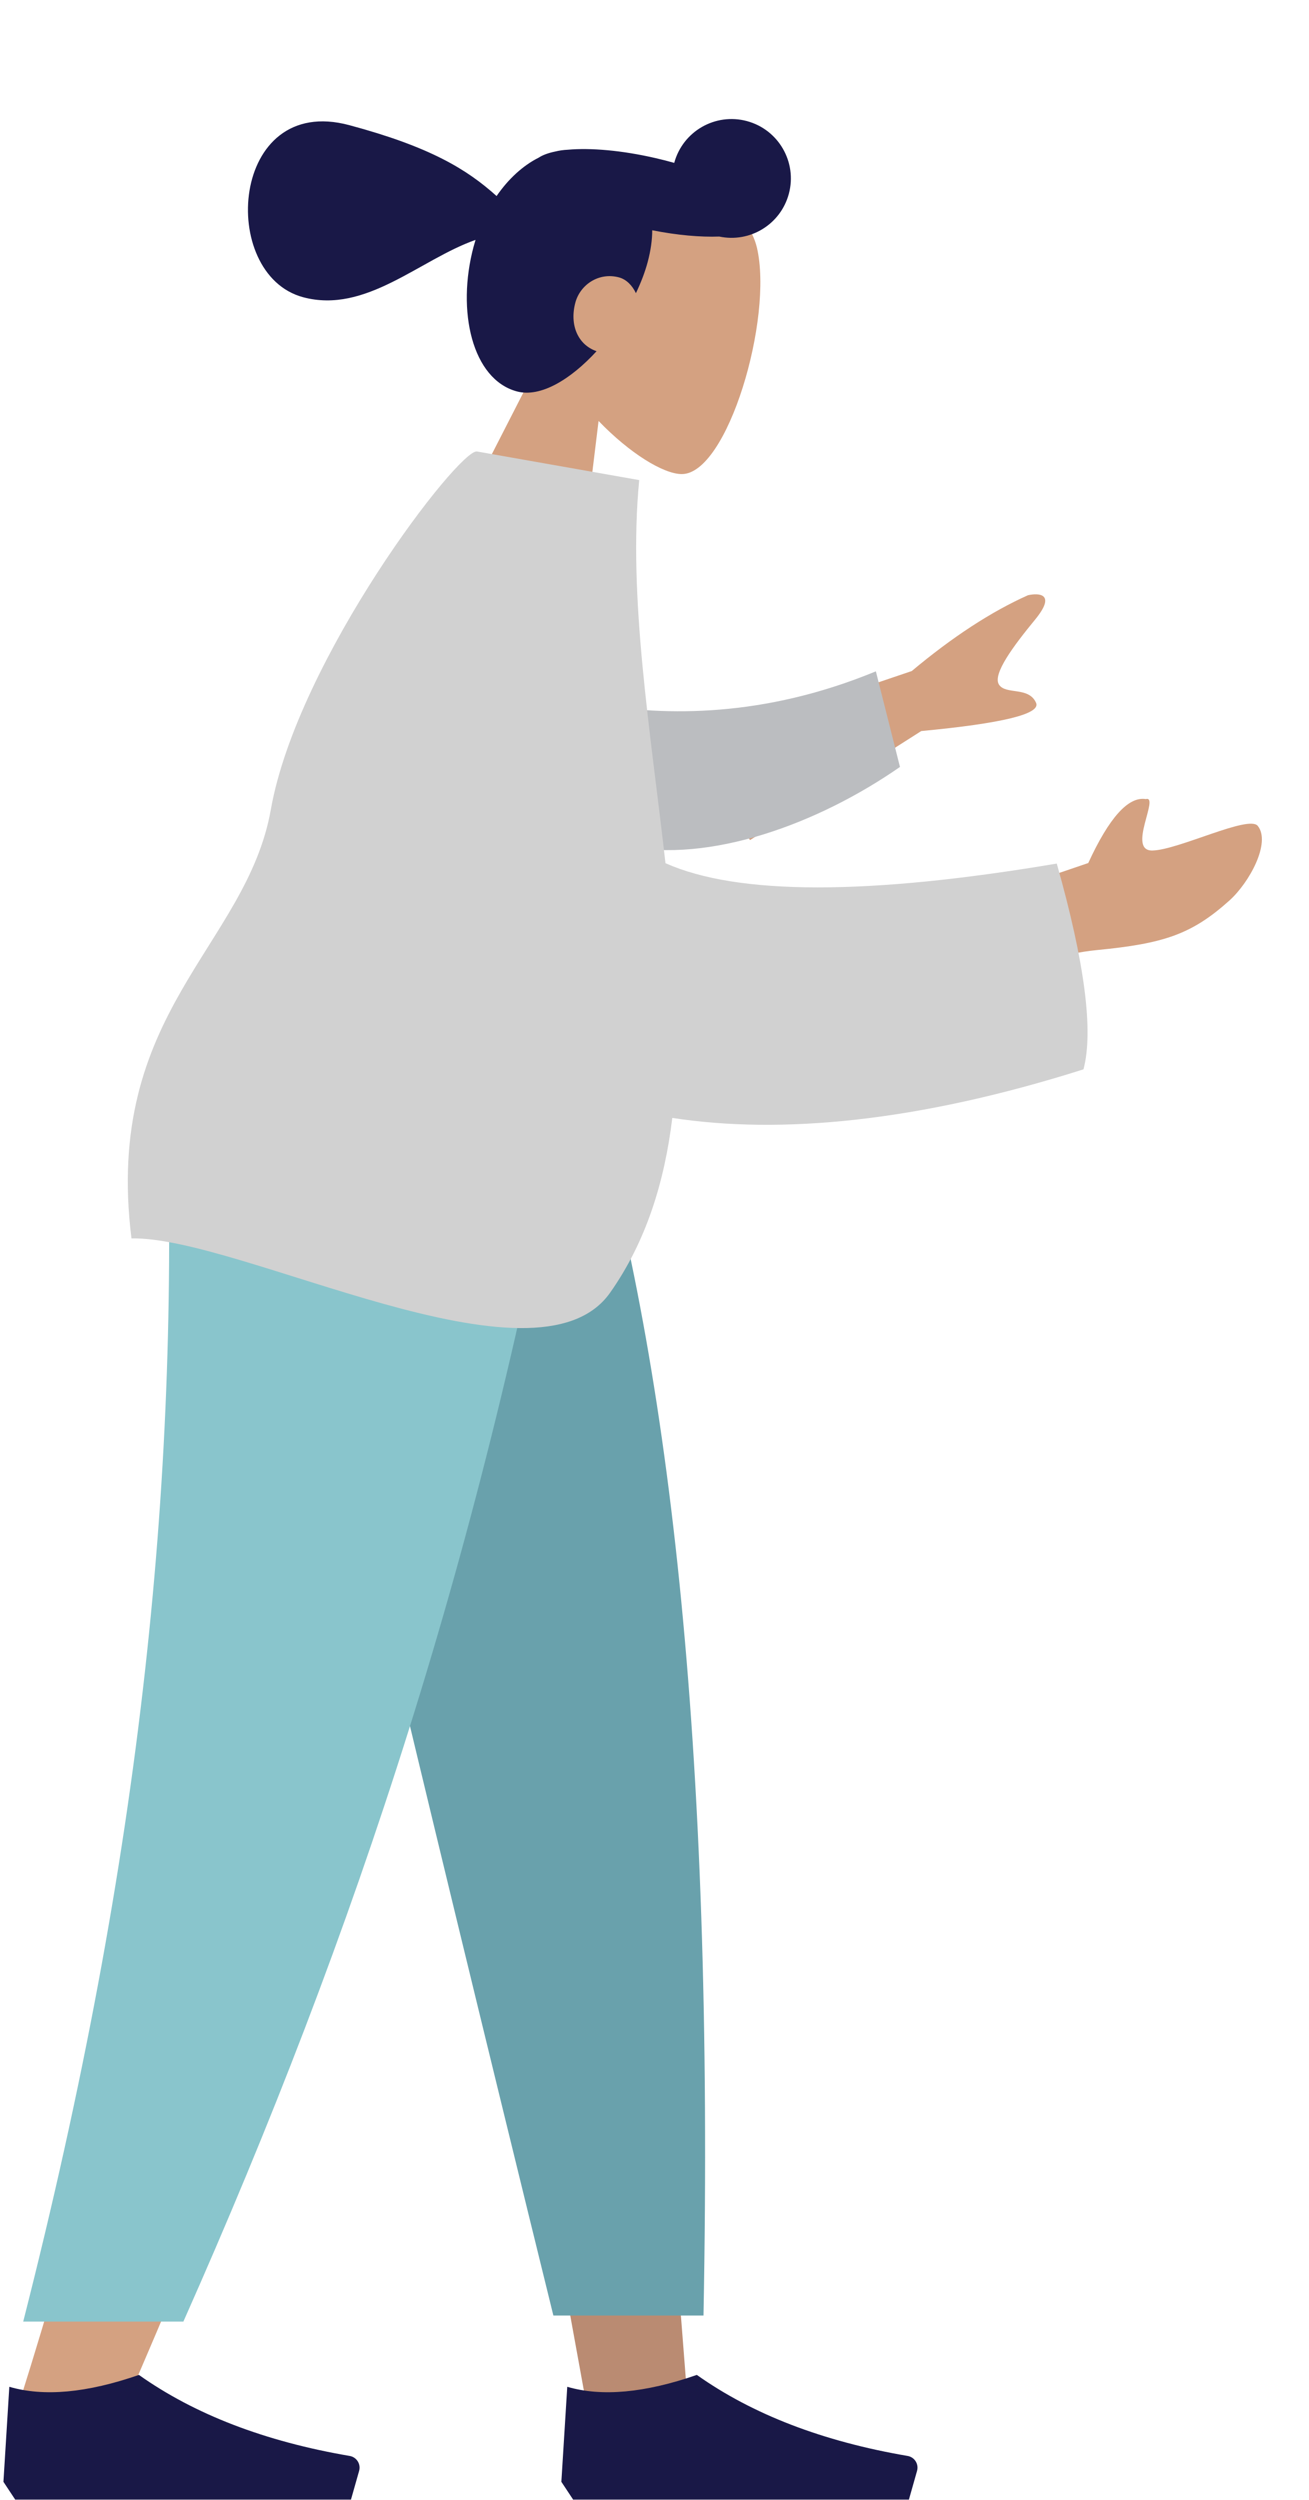 <svg width="230" height="439" viewBox="0 0 230 439" fill="none" xmlns="http://www.w3.org/2000/svg">
<path fill-rule="evenodd" clip-rule="evenodd" d="M96.047 60.95C92.865 54.257 91.512 46.738 94.042 39.397C101.331 18.244 130.07 31.028 132.992 43.472C135.914 55.917 127.825 83.331 119.759 83.254C116.543 83.224 110.643 79.606 105.173 73.927L101.506 103.991L77.329 97.513L96.047 60.95Z" fill="#D4A181"/>
<path fill-rule="evenodd" clip-rule="evenodd" d="M104.82 61.676C100.281 66.627 94.973 69.85 90.831 68.74C82.962 66.632 80.186 54.613 83.217 43.303C83.324 42.905 83.437 42.513 83.558 42.125C73.704 45.606 64.273 55.146 53.26 52.195C38.277 48.18 40.424 16.365 61.358 21.974C75.594 25.789 82.041 29.741 87.253 34.427C89.343 31.391 91.913 29.056 94.661 27.68C95.356 27.222 96.328 26.866 97.527 26.616C98.268 26.436 99.013 26.327 99.757 26.295C103.755 25.933 109.28 26.402 115.224 27.774C116.334 28.03 117.417 28.308 118.466 28.605C119.97 23.061 125.678 19.774 131.231 21.262C136.794 22.753 140.096 28.471 138.605 34.035C137.163 39.415 131.767 42.68 126.382 41.541C123.093 41.664 119.006 41.307 114.601 40.437C114.597 42.13 114.345 43.986 113.801 46.015C113.321 47.806 112.614 49.653 111.734 51.484C111.094 50.117 110.034 49.053 108.76 48.712C105.196 47.757 101.93 50.023 101.096 53.136C100.038 57.087 101.553 60.555 104.82 61.676Z" fill="#191847"/>
<path fill-rule="evenodd" clip-rule="evenodd" d="M46.491 189.707L84.693 321.348L102.661 420.186H120.696L102.693 189.707H46.491Z" fill="#BA8B72"/>
<path fill-rule="evenodd" clip-rule="evenodd" d="M29.322 189.707C31.988 258.094 30.936 295.394 30.34 301.607C29.743 307.82 26.356 349.433 3.277 422.272H22.035C52.6 352.395 63.27 310.783 66.775 301.607C70.281 292.431 80.634 255.131 95.75 189.707H29.322Z" fill="#D4A181"/>
<path fill-rule="evenodd" clip-rule="evenodd" d="M45.671 189.707C55.608 235.005 72.794 307.312 97.231 406.629H123.609C125.557 304.69 117.269 237.597 102.916 189.707H45.671Z" fill="#69A1AC"/>
<path fill-rule="evenodd" clip-rule="evenodd" d="M29.189 189.707C31.8 258.094 25.034 325.468 4.077 407.694H32.221C62.842 338.859 84.789 271.817 99.788 189.707H29.189Z" fill="#89C5CC"/>
<path fill-rule="evenodd" clip-rule="evenodd" d="M0.603 435.83L1.638 419.144C7.698 420.916 15.288 420.221 24.408 417.058C34.215 424.004 46.559 428.747 61.443 431.287L61.443 431.287C62.578 431.481 63.342 432.559 63.148 433.694C63.136 433.768 63.119 433.84 63.099 433.912L61.668 438.959H24.408H2.673L0.603 435.83Z" fill="#191847"/>
<path fill-rule="evenodd" clip-rule="evenodd" d="M98.635 435.83L99.671 419.144C105.73 420.916 113.32 420.221 122.44 417.058C132.247 424.004 144.592 428.747 159.475 431.287L159.475 431.287C160.611 431.481 161.374 432.559 161.18 433.694C161.168 433.768 161.151 433.84 161.131 433.912L159.7 438.959H122.44H100.705L98.635 435.83Z" fill="#191847"/>
<path fill-rule="evenodd" clip-rule="evenodd" d="M121.111 131.079L160.203 117.84C167.372 111.845 174.177 107.408 180.617 104.528C182.505 104.104 185.658 104.201 181.883 108.798C178.108 113.394 174.343 118.398 175.531 120.229C176.719 122.059 180.759 120.507 182.046 123.428C182.903 125.374 176.178 127.025 161.869 128.38L131.784 147.529L121.111 131.079ZM174.039 157.397L191.215 151.556C194.886 143.583 198.254 139.839 201.319 140.326C203.859 139.647 197.908 149.491 202.52 149.359C207.132 149.228 219.417 143.065 220.999 145.035C223.34 147.95 219.558 154.965 215.995 158.159C209.338 164.127 204.419 165.702 192.747 166.842C186.644 167.439 179.782 169.581 172.16 173.268L174.039 157.397Z" fill="#D4A181"/>
<path fill-rule="evenodd" clip-rule="evenodd" d="M104.517 123.668C117.027 125.738 134.142 126.037 153.897 117.892L158.131 134.682C143.732 144.683 124.738 151.637 109.746 148.557C97.931 146.13 94.395 130.698 104.517 123.668Z" fill="#BBBDC0"/>
<path fill-rule="evenodd" clip-rule="evenodd" d="M116.93 151.586C129.603 157.229 152.52 157.25 185.68 151.649C190.597 169.025 192.162 181.071 190.376 187.787C161.143 197.049 137.101 199.238 118.128 196.317C116.751 207.638 113.504 218.069 107.199 227.011C94.237 245.395 42.306 217.096 23.101 217.477C18.134 177.679 43.313 166.301 47.59 142.15C52.274 115.702 80.692 78.733 83.817 79.284L112.314 84.309C110.325 104.787 114.313 128.446 116.93 151.586Z" fill="#D1D1D1"/>
</svg>
